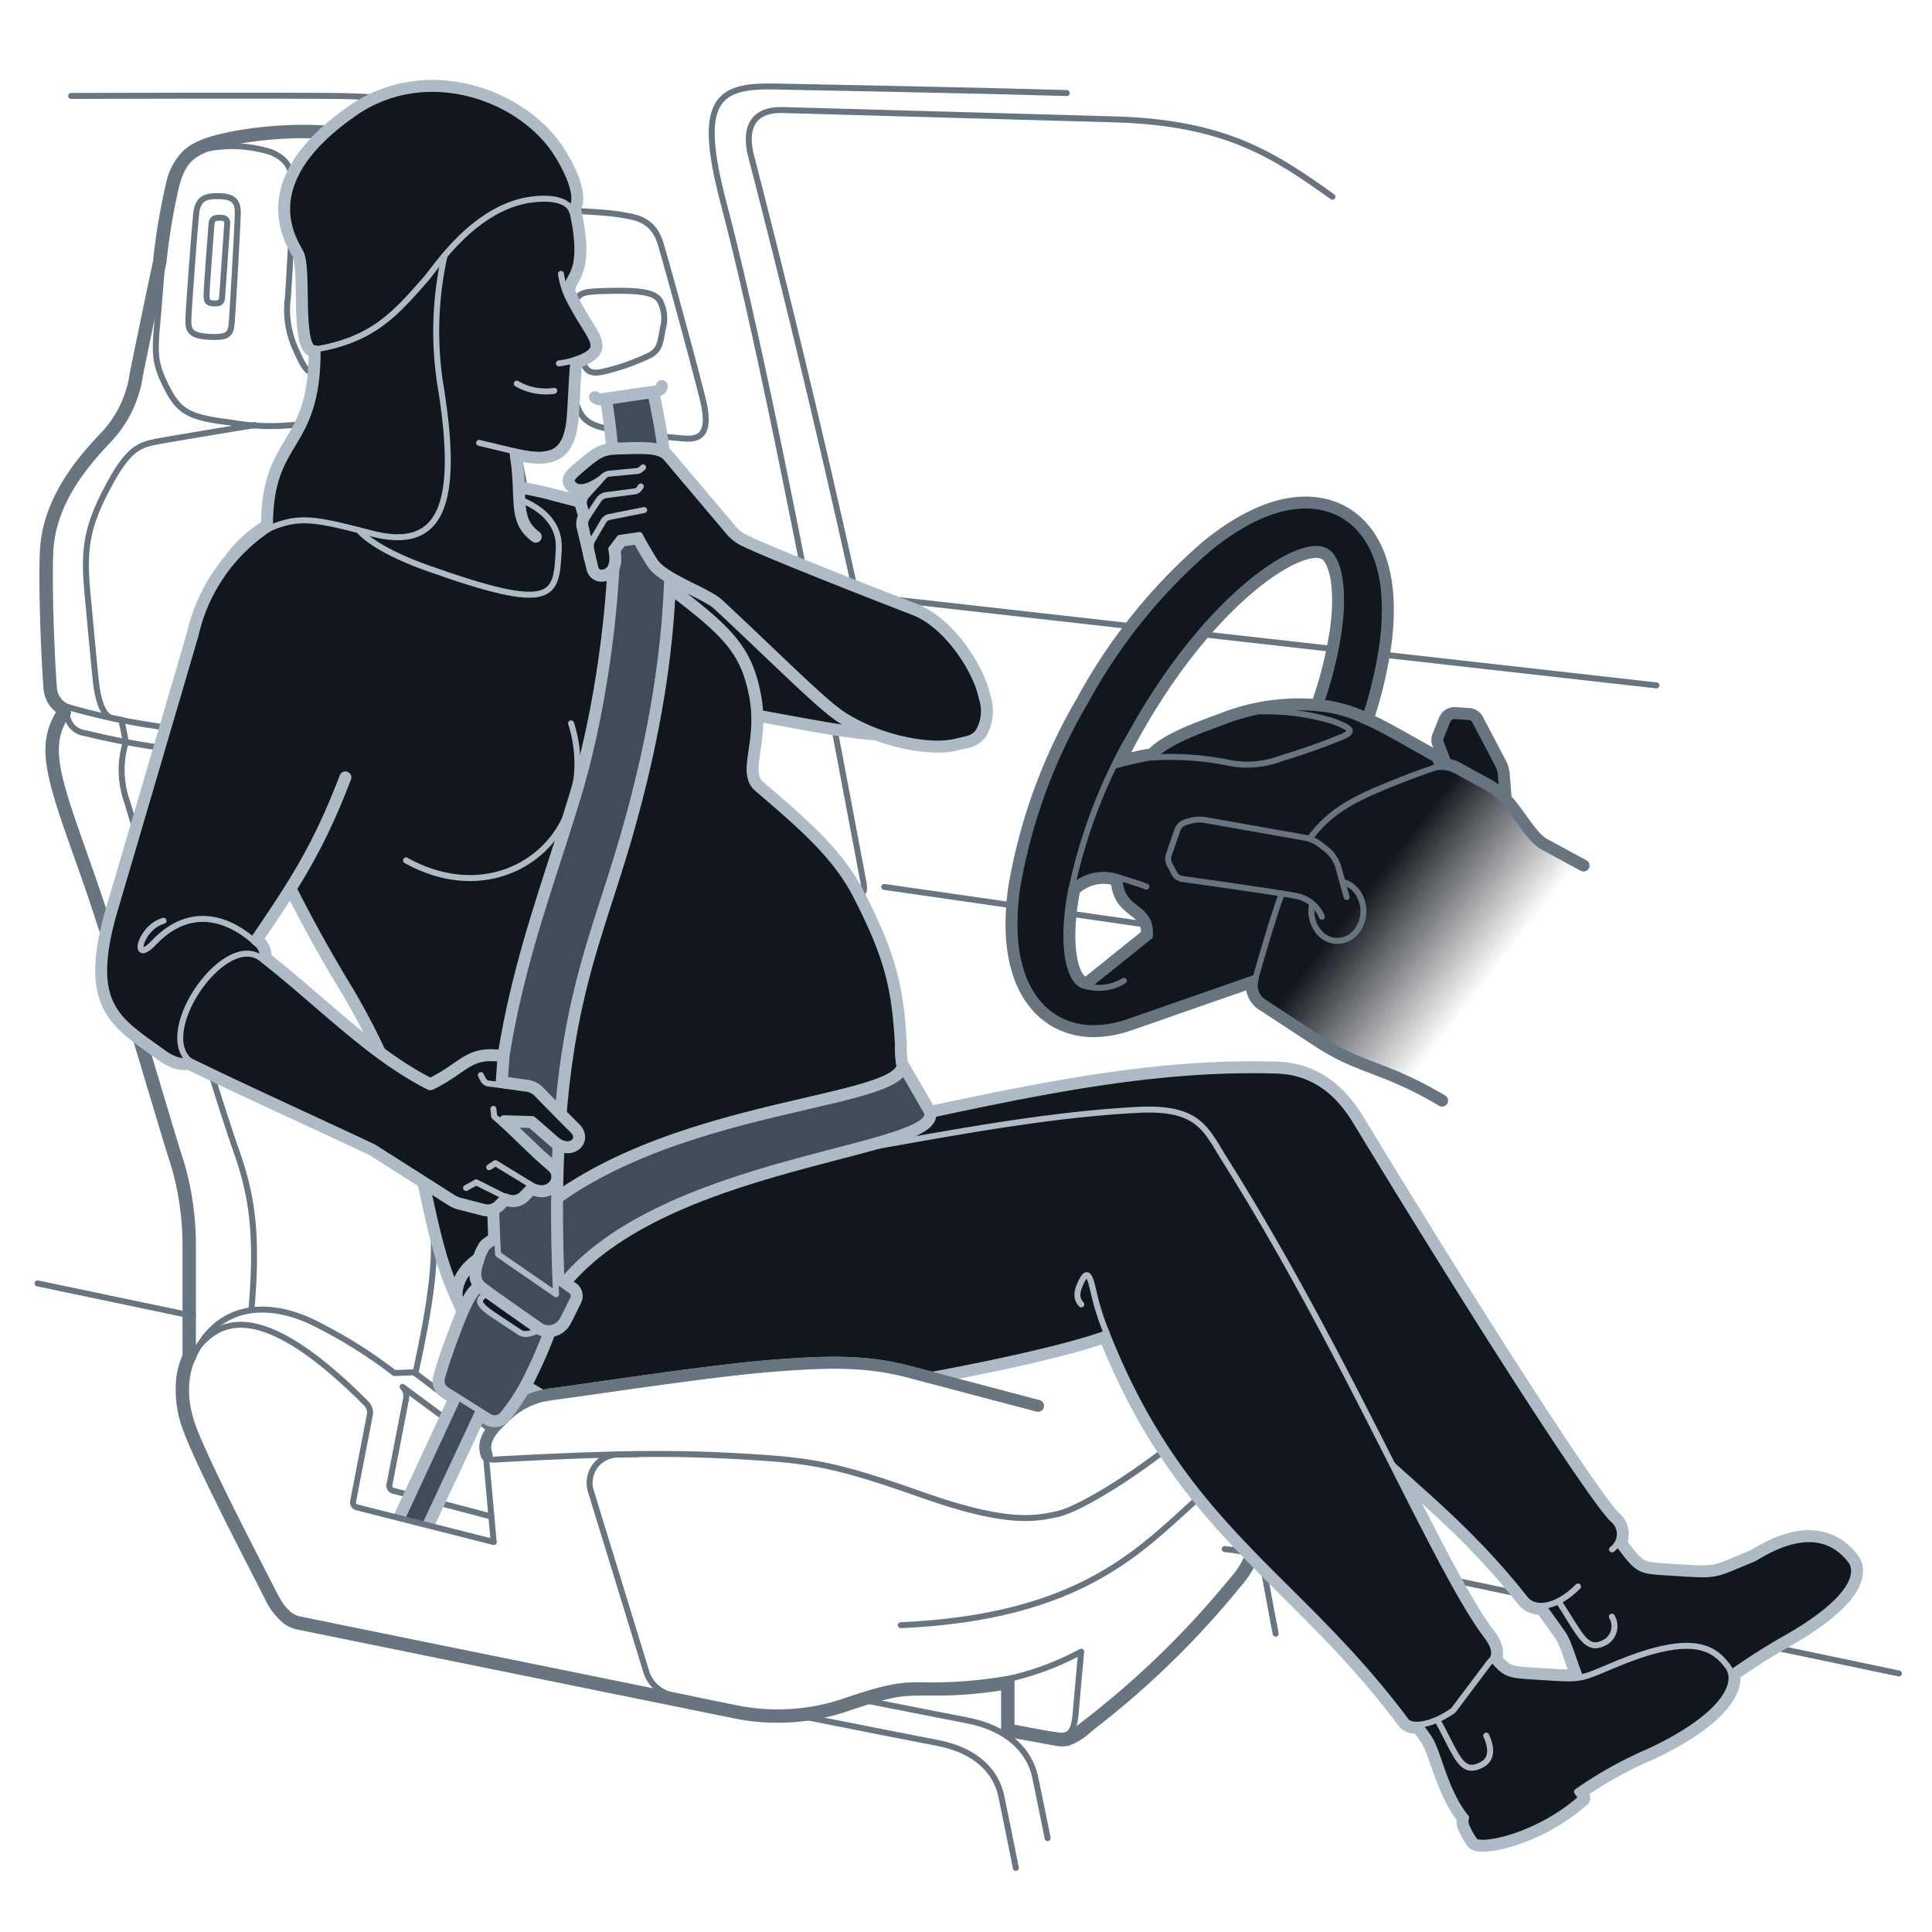 <svg xmlns="http://www.w3.org/2000/svg" xmlns:xlink="http://www.w3.org/1999/xlink" width="161.749" height="161.749" viewBox="0 0 161.749 161.749"><defs><linearGradient id="linear-gradient" x1="124.2" y1="82.504" x2="114.221" y2="74.817" gradientUnits="userSpaceOnUse"><stop offset="0" stop-color="#12171D" stop-opacity="0"/><stop offset="1" stop-color="#12171D"/></linearGradient></defs><g id="below"><path d="M138.68,57.383l-67-7.547s-3.558-16.55-8.8-36.789c-.509-1.965-.147-3.914,2.664-3.834l27.749.781c9.291.262,13.344,2.966,18.26,6.477" style="fill:none;stroke:#687581;stroke-linecap:round;stroke-linejoin:round;stroke-width:0.5px"/><path d="M5.954,8.033c6.063-.018,18.98-.049,22.642.01,4.838.078,5.853.625,7.257,2.42a15.234,15.234,0,0,1,3.122,6.867c.858,3.589,4.263,19.048,6.423,31.413" style="fill:none;stroke:#687581;stroke-linecap:round;stroke-linejoin:round;stroke-width:0.5px"/><path d="M47.831,17.636c-2.142-.141-2.617.023-2.066,3.167s1.832,9.9,2.229,11.909.877,2.765,2.7,3.142a65.317,65.317,0,0,0,6.645.863c1.363.088,2.2-.468,1.486-3.344S55.934,22.494,55.306,20.4,53.121,18.177,52,17.98,48.955,17.71,47.831,17.636Z" style="fill:none;stroke:#687581;stroke-linecap:round;stroke-linejoin:round;stroke-width:0.5px"/><path d="M89.309,7.791c-9.953-.287-20.667-.463-24.4-.549-4.861-.111-6.606,1.1-4.348,9.687,2.574,9.8,5.8,25.323,11.689,56.73.158.847.243.975-.776,1.995s-1.249,1.831-.787,4.908c2.107,14.028,5.425,28.286,5.425,28.286" style="fill:none;stroke:#687581;stroke-linecap:round;stroke-linejoin:round;stroke-width:0.5px"/><path d="M51.324,24.349c-2.576.045-2.689.119-3.19.84s-.286,1.241-.054,2.228.592,2.3.772,2.939.546,1.034,1.745.736a18.759,18.759,0,0,0,3.854-1.373c.764-.457.827-.967,1.03-2.166a3.112,3.112,0,0,0-.113-2.1C55.109,24.658,54.309,24.3,51.324,24.349Z" style="fill:none;stroke:#687581;stroke-linecap:round;stroke-linejoin:round;stroke-width:0.5px"/><path d="M71.493,142.171c4.665.924,8.164,1.612,9.39,1.843,3.5.66,5.314,2.579,5.783,4.767.244,1.14.68,3.3,1.041,5.106" style="fill:none;stroke:#687581;stroke-linecap:round;stroke-linejoin:round;stroke-width:0.5px"/><path d="M85.046,156.384c-.352-1.775-.937-4.7-1.228-6.058-.434-2.025-2.115-3.8-5.351-4.411-1.486-.28-6.581-1.286-12.983-2.556" style="fill:none;stroke:#687581;stroke-linecap:round;stroke-linejoin:round;stroke-width:0.5px"/><path d="M110.449,133.282s-1.042-4.22-1.3-5.158-1.406-1.459-5.418-2.032" style="fill:none;stroke:#687581;stroke-linecap:round;stroke-linejoin:round;stroke-width:0.5px"/><path d="M106.8,136.772s-.729-3.8-.938-5.053-.417-1.719-3.334-2.032" style="fill:none;stroke:#687581;stroke-linecap:round;stroke-linejoin:round;stroke-width:0.5px"/><line x1="109.568" y1="129.751" x2="158.98" y2="140.106" style="fill:none;stroke:#687581;stroke-linecap:round;stroke-linejoin:round;stroke-width:0.5px"/><line x1="3.144" y1="107.446" x2="16.153" y2="110.173" style="fill:none;stroke:#687581;stroke-linecap:round;stroke-linejoin:round;stroke-width:0.5px"/><line x1="74.032" y1="74.255" x2="100.133" y2="78.006" style="fill:none;stroke:#687581;stroke-linecap:round;stroke-linejoin:round;stroke-width:0.5px"/><g id="Offset_Group" data-name="Offset Group"><path d="M39.057,36.421a10.456,10.456,0,0,1,4.778,5.654c1.02,2.708,1.961,5.568,2.547,7.4a4.8,4.8,0,0,1,.157,3.087,2.3,2.3,0,0,1-.883,1.091,3.488,3.488,0,0,1-1.626.516l.15.847a12.91,12.91,0,0,1,5.045,1.619,8.36,8.36,0,0,1,2.4,2.729A123.222,123.222,0,0,1,62.679,81.91l.119.314a14.811,14.811,0,0,1,1.288,6.61c-.178,2.451-1.169,5.275-3.391,9.274-1.426,2.567-3.274,5.348-4.435,7.038,14.6-4.967,25.535-6.828,31.368-7.424,3.668-.375,6.146-.386,8.376.315,2.12.667,3.951,1.957,6.345,4.021,2.829,2.437,4.235,4.348,4.68,6.1a5.355,5.355,0,0,1-.185,3.173,4.287,4.287,0,0,1,.15.646c.24,1.5.073,4.221-.342,8.3-.427,4.206-.91,6.983-1.147,8.348-.046.265-.081.47-.106.623a6.959,6.959,0,0,1-1.687,3.371,73.343,73.343,0,0,1-12,11.757c-.222.177-.4.321-.543.435a5.18,5.18,0,0,1-1.741,1.094,2.267,2.267,0,0,1-1.016,0l-.184-.028-4.165-.761v-3.886a33.343,33.343,0,0,1-6.036.472c-.32,0-.655,0-1.019.007-1.407.015-2.278.023-5.816,1.215a18.07,18.07,0,0,1-9.908.649s-35.129-7.136-36.376-7.4a2.609,2.609,0,0,1-1.056-.5,5.556,5.556,0,0,1-1.46-1.943c-.277-.548-.63-1.238-1.033-2.023-1.812-3.539-4.628-9.035-5.705-11.816a9.412,9.412,0,0,1-.675-4.167,6.18,6.18,0,0,1,.634-2.376.63.63,0,0,0-.085.315V104.2a23.839,23.839,0,0,0-.986-6.749c-.275-.808-.895-2.883-1.7-5.557C11.174,86.3,8.7,78.01,6.84,72.791l-.074-.209v0c-1.9-5.35-2.981-8.322-2.658-10.642a5.648,5.648,0,0,1,.927-2.384,2.562,2.562,0,0,1-.737-.716,2.612,2.612,0,0,1-.41-1.278c-.209-2.636-.442-8.915-.29-11.548.258-4.47,3.426-7.867,4.908-9.469a9.282,9.282,0,0,0,2.6-5.253c.806-3.993,1.955-9.413,1.958-9.413a52.185,52.185,0,0,1,1.092-6.521A5.1,5.1,0,0,1,15.519,12.8c.9-.823,2.244-1.232,4.316-1.619a32.847,32.847,0,0,1,11.207,0A6,6,0,0,1,34.477,12.7,5.985,5.985,0,0,1,35.851,16.2c.366,2.557.692,5.044.9,7.454a16.182,16.182,0,0,1-.893,6.985c-.039.117-.076.231-.113.342-.47,1.434-.824,2.581-1.72,3.314-.035.029-.07.056-.106.083A11.435,11.435,0,0,1,39.057,36.421Z" style="fill:none;stroke:#687581;stroke-linecap:round;stroke-linejoin:round;stroke-width:0.5px"/><path d="M38.858,36.739a10.082,10.082,0,0,1,4.626,5.469c1.017,2.7,1.955,5.551,2.541,7.386a4.448,4.448,0,0,1,.165,2.836,1.924,1.924,0,0,1-.741.916,3.45,3.45,0,0,1-1.861.477l.268,1.522c2.5.43,4.015.835,5.159,1.606a7.987,7.987,0,0,1,2.291,2.615A122.8,122.8,0,0,1,62.328,82.043l.119.314a14.448,14.448,0,0,1,1.265,6.449c-.172,2.372-1.133,5.139-3.344,9.12-1.731,3.115-4.091,6.552-5.069,7.946,15.113-5.237,26.42-7.169,32.368-7.777,3.661-.374,6.073-.377,8.224.3,2.044.643,3.827,1.89,6.214,3.947,2.813,2.424,4.145,4.272,4.561,5.909a5.037,5.037,0,0,1-.22,3.08,3.666,3.666,0,0,1,.178.706c.23,1.442.071,4.108-.345,8.2-.426,4.194-.907,6.961-1.143,8.322q-.069.394-.107.628a6.59,6.59,0,0,1-1.612,3.2,72.983,72.983,0,0,1-11.939,11.7c-.221.176-.4.322-.546.438a4.891,4.891,0,0,1-1.6,1.022,1.918,1.918,0,0,1-.86,0c-.061-.01-.123-.02-.189-.029l-3.843-.7V140.8a33.949,33.949,0,0,1-6.412.535c-.321,0-.656,0-1.022.007-1.452.015-2.363.032-5.932,1.235a17.689,17.689,0,0,1-9.714.636s-35.127-7.135-36.371-7.4a2.236,2.236,0,0,1-.906-.431,5.184,5.184,0,0,1-1.354-1.815c-.278-.549-.632-1.24-1.034-2.025-1.817-3.549-4.621-9.023-5.689-11.78a9.052,9.052,0,0,1-.652-4,5.681,5.681,0,0,1,.585-2.217.25.25,0,0,0-.034.126V104.2a24.229,24.229,0,0,0-1.006-6.87c-.272-.8-.889-2.864-1.69-5.543C11.535,86.192,9.054,77.9,7.193,72.666l-.074-.21h0c-1.922-5.4-2.947-8.261-2.64-10.465a5.344,5.344,0,0,1,.965-2.373l-.026-.267a2.3,2.3,0,0,1-.809-.72,2.237,2.237,0,0,1-.348-1.1c-.209-2.631-.44-8.89-.29-11.5C4.22,41.716,7.287,38.411,8.78,36.8a9.638,9.638,0,0,0,2.7-5.433c.81-4.007,1.964-9.453,1.964-9.448a51.947,51.947,0,0,1,1.081-6.46,4.732,4.732,0,0,1,1.253-2.382c.807-.741,2.053-1.139,4.131-1.527a32.476,32.476,0,0,1,11.074,0,5.649,5.649,0,0,1,3.23,1.41,5.631,5.631,0,0,1,1.272,3.3c.365,2.555.69,5.034.893,7.433a15.811,15.811,0,0,1-.875,6.835c-.039.118-.077.232-.113.343-.483,1.473-.809,2.492-1.6,3.141a3.362,3.362,0,0,1-1.112.582A11.734,11.734,0,0,1,38.858,36.739Z" style="fill:none;stroke:#687581;stroke-linecap:round;stroke-linejoin:round;stroke-width:0.5px"/></g><path d="M30.96,34.679c4.682.372,5.657.945,7.764,2.271A9.84,9.84,0,0,1,43.25,42.3c1.015,2.692,1.951,5.54,2.537,7.374s.7,3.98-2.5,3.9l.352,1.99c4.6.78,5.779,1.43,7.452,4.136a122.9,122.9,0,0,1,11.12,22.747C63.93,86.972,64.5,89.982,60.149,97.8c-2.228,4.01-5.506,8.561-5.506,8.561,15.465-5.425,27.025-7.406,33.049-8.021,7.127-.728,9.359-.027,14.249,4.187,4.756,4.1,5.133,6.438,4.236,8.8.478,1.075.361,3.885-.147,8.879s-1.092,7.96-1.248,8.935a6.338,6.338,0,0,1-1.561,3.082,74.774,74.774,0,0,1-12.447,12.1c-1.482,1.21-1.638,1.054-2.458.936s-3.628-.663-3.628-.663v-4.1A37.439,37.439,0,0,1,77,141.09c-1.483.016-2.419.039-6.009,1.248a17.437,17.437,0,0,1-9.584.628s-35.127-7.135-36.369-7.4c-.646-.138-1.347-.645-2.089-2.114-1.537-3.039-5.417-10.435-6.713-13.782-1.431-3.694-.084-6-.084-6V104.2a24.473,24.473,0,0,0-1.019-6.951c-.833-2.445-4.948-16.913-7.7-24.664S3.777,62.39,5.7,59.685l-.048-.492A1.883,1.883,0,0,1,4.51,57.511c-.208-2.626-.439-8.872-.289-11.463.243-4.216,3.243-7.459,4.743-9.081a9.889,9.889,0,0,0,2.756-5.554c.811-4.013,1.968-9.471,1.968-9.471a51.633,51.633,0,0,1,1.073-6.42c.648-2.351,1.5-3.04,5.189-3.729a32.211,32.211,0,0,1,10.985,0c3.284.567,3.933,1.946,4.3,4.5s.689,5.026.891,7.418a15.543,15.543,0,0,1-.864,6.736C34.3,33.36,34.117,34.3,30.96,34.679Z" style="fill:none;stroke:#687581;stroke-linecap:round;stroke-linejoin:round;stroke-width:0.5px"/><path d="M30.859,34.646s-4.656.684-5.931.892a19.328,19.328,0,0,1-5.748-.182c-3.226-.39-4.162-.858-5.151-2.783s-1.118-2.679-.884-5.281.442-5.383.442-5.383" style="fill:none;stroke:#687581;stroke-linecap:round;stroke-linejoin:round;stroke-width:0.5px"/><path d="M21.342,35.585s-6.207,1.02-7.924,1.332-2.614.507-4.409,3.9-2.025,5.237-1.678,8.935c.3,3.186.559,6.1.715,7.452s.565,2.758,1.344,2.913h0l.778.155.371,1.845a7.93,7.93,0,0,0,.109,5.024C11.272,69.276,18.4,92.478,19.7,96.12c1.278,3.579,1.941,6.741,1.352,13.506" style="fill:none;stroke:#687581;stroke-linecap:round;stroke-linejoin:round;stroke-width:0.5px"/><path d="M5.553,59.159a55.211,55.211,0,0,0,7.358,1.6,9.262,9.262,0,0,0,4.175-.117,5.1,5.1,0,0,0,3.355-2.5c1.132-1.639,1.405-2.615,1.8-5.7s.9-3.863,2.614-4.331,4.565-.979,5.93-1.252,2.45-.057,4.09,2.454c1.912,2.926,2,3.948,8.319,4.221" style="fill:none;stroke:#687581;stroke-linecap:round;stroke-linejoin:round;stroke-width:0.5px"/><path d="M43.54,55.528s-3.239-.546-4.448-.819-1.756-.078-3-1.912a5.453,5.453,0,0,0-2.848-2.5c-1.053-.507-2.029-.312-5.97.546-2.126.463-3.855.961-5,1.32" style="fill:none;stroke:#687581;stroke-linecap:round;stroke-linejoin:round;stroke-width:0.5px"/><path d="M20.772,57.642a40.077,40.077,0,0,1-2.555,3.778c-.936,1.093-1.873,1.522-4.019,1.288a66.392,66.392,0,0,1-7.062-1.327A1.732,1.732,0,0,1,5.6,59.651" style="fill:none;stroke:#687581;stroke-linecap:round;stroke-linejoin:round;stroke-width:0.5px"/><path d="M21.937,63.241c-.312,1.092.463,2.69,3.324,9.089s6.1,13.9,8.7,21.5,3.321,9.731.824,21.124" style="fill:none;stroke:#687581;stroke-linecap:round;stroke-linejoin:round;stroke-width:0.5px"/><path d="M36.443,116.231,50.8,107.885c1.513-.878,2.49-3.74,2.49-7.369,0-2.38-.624-5.267-2.3-10.223s-5.5-15.685-6.906-19.274S41.55,65.907,38.9,64.073s-3.824-1.521-5.112-1.248-4.247,1.246-5.495,1.6c-2.626.739-3.19,3.959-3.513,6.826" style="fill:none;stroke:#687581;stroke-linecap:round;stroke-linejoin:round;stroke-width:0.5px"/><path d="M54.542,106.332a12.231,12.231,0,0,1-3.738,1.553" style="fill:none;stroke:#687581;stroke-linecap:round;stroke-linejoin:round;stroke-width:0.5px"/><path d="M41.163,119.775l-6.506-4.885-1.639.063a40.01,40.01,0,0,0-6.971-4.318c-3.694-1.717-7.918-1.538-9.958,3.156" style="fill:none;stroke:#687581;stroke-linecap:round;stroke-linejoin:round;stroke-width:0.5px"/><path d="M86.906,117.7s-6.92-1.821-10.613-2.809-6.815-.937-11.914-.521-15.3,1.977-18.1,2.341a6.653,6.653,0,0,0-4.172,2.06c-1.509,1.357-1.647,2.239-1.36,3.054a.569.569,0,0,0,.569.379c11.72-.654,16.319-.539,21.464-.23,5.2.312,7.335.676,14.41,3.174s9.417,2.029,11.342,1.612,7.146-3.661,10.977-6.971a30.036,30.036,0,0,0,6.571-8.489" style="fill:none;stroke:#687581;stroke-linecap:round;stroke-linejoin:round;stroke-width:0.5px"/><path d="M84.688,140.5a23.837,23.837,0,0,0,5.83-2.218s-.284,3.028-.43,4.8-.356,2.48-1.873,2.161" style="fill:none;stroke:#687581;stroke-linecap:round;stroke-linejoin:round;stroke-width:0.5px"/><path d="M106.226,116.942c-.133,1.559-1,4.137-5.8,8.39s-9.724,10.062-25.01,10.73" style="fill:none;stroke:#687581;stroke-linecap:round;stroke-linejoin:round;stroke-width:0.5px"/><path d="M48.712,116.185s-.139-.452,4.543-3.417,5.931-3.8,11.706-5.411,19.353-2.965,36.1-2.757" style="fill:none;stroke:#687581;stroke-linecap:round;stroke-linejoin:round;stroke-width:0.5px"/><path d="M41.14,126.968l-8.222-2.16a.433.433,0,0,1-.316-.5l1.4-7.23a1.08,1.08,0,0,0-.3-.966L38.959,120" style="fill:none;stroke:#687581;stroke-linecap:round;stroke-linejoin:round;stroke-width:0.5px"/><line x1="40.649" y1="121.467" x2="41.33" y2="129.099" style="fill:none;stroke:#687581;stroke-linecap:round;stroke-linejoin:round;stroke-width:0.5px"/><path d="M18.165,16.419c1.2,0,1.769.26,1.743,1.457s-.416,7.96-.494,9-.184,1.409-1.873,1.327-1.795-.6-1.769-1.509.52-7.543.65-8.818S17.255,16.419,18.165,16.419Z" style="fill:none;stroke:#687581;stroke-linecap:round;stroke-linejoin:round;stroke-width:0.5px"/><path d="M19.023,18.721c-.052.781-.39,5.684-.416,6.035s-.026.666-.624.65-.689-.143-.689-.715.377-5.514.416-5.957.26-.507.767-.507C18.854,18.227,19.045,18.4,19.023,18.721Z" style="fill:none;stroke:#687581;stroke-linecap:round;stroke-linejoin:round;stroke-width:0.5px"/><path d="M17.043,12.5a10.872,10.872,0,0,1,5.654.242c1.577.682,1.961,1.619,1.833,4.3s-.3,6.093-.426,7.84a8,8,0,0,0,.724,4.517c.767,1.705,1.023,2.173,3.068,2.088s4.389-.511,5.625-.682a2.152,2.152,0,0,0,2.092-1.938" style="fill:none;stroke:#687581;stroke-linecap:round;stroke-linejoin:round;stroke-width:0.5px"/></g><g id="illustration"><path d="M154.94,130.649c.754.981.326,3.208-5.26,6.41a56.16,56.16,0,0,0-6.424,4.236l.363.521c-3.726,3.3-8.488,4.169-8.937,3.578a7.431,7.431,0,0,1-.642-1.132,1.065,1.065,0,0,1-.066-.8c-1.843-2.261-2.3-5.526-3.155-6.731-.888-1.266-2.828-3.925-2.828-3.925-.662-1.012,1.362-.958,1.362-.958l2.182-1.53c-.848-1.314,1.919-3.712,3.114-2.147,2.616,3.426,2.195,3.305,5.189,3.494,4.139.262,3.419.286,6.942-1.155C147.335,130.286,152,126.822,154.94,130.649Z" style="fill:none;stroke:#aebbc7;stroke-linecap:round;stroke-linejoin:round;stroke-width:1.5px"/><path d="M128.464,131.317c3.768,4.6,3.865,7.366,6,6.133a1.563,1.563,0,0,0,.486-2.1" style="fill:none;stroke:#aebbc7;stroke-linecap:round;stroke-linejoin:round;stroke-width:1.5px"/><path d="M144.655,139.52c1.016,1.368-.274,4.142-6.486,7.073a33.832,33.832,0,0,0-6.141,3.412l.364.522c-3.727,3.3-8.488,4.168-8.938,3.578a7.379,7.379,0,0,1-.641-1.133,1.068,1.068,0,0,1-.067-.8c-1.842-2.26-2.3-5.525-3.154-6.731-.888-1.265-2.828-3.925-2.828-3.925-.663-1.011,1.362-.958,1.362-.958l2.182-1.53c-.849-1.314,1.919-3.712,3.114-2.147,2.616,3.427,2.2,3.3,5.189,3.495,4.138.261,3.419.285,6.942-1.155C141.861,136.644,143.572,138.063,144.655,139.52Z" style="fill:none;stroke:#aebbc7;stroke-linecap:round;stroke-linejoin:round;stroke-width:1.5px"/><path d="M118.126,140.56c3.843,5.121,3.619,8.414,5.94,7.183.983-.521.736-1.645.363-2.432" style="fill:none;stroke:#aebbc7;stroke-linecap:round;stroke-linejoin:round;stroke-width:1.5px"/><path d="M132.114,132.822c-1.971,1.972-3.733,1.905-4.4,1.059-8.57-10.836-15.336-12.139-23.426-26.53,0,0-16.2,3.674-33.31,5.77s-20.038-11.189-20.038-11.189l22.443-7.62c12.121-2.6,22.6-5.014,33.508-4.68,3.765.118,5.661,2.686,6.687,4.378,9.95,16.4,19.4,31.066,21.4,33.154a1.588,1.588,0,0,1-.019,2.554" style="fill:none;stroke:#aebbc7;stroke-linecap:round;stroke-linejoin:round;stroke-width:1.5px"/><path d="M124.769,139.078l-3.1,4.12c-1.82,1.29-3.51,1.46-3.95.88-9.3-12.43-18.55-16.01-25.07-32.47,0,0-3.03,1.32-14.61,3.49-.63-.16-1.22-.32-1.75-.46-3.69-.98-6.81-.93-11.91-.52s-15.29,1.98-18.1,2.35c-.28.04-.55.09-.8.15a15.25,15.25,0,0,1-7.64-10.26l25.77-8.71c11.47-1.84,21.94-4.23,31.67-4.73,5.13-.26,5.67,1.64,7.28,4.2,10.29,16.34,17.66,34.24,21.93,39.87C125.289,138.038,125.189,138.768,124.769,139.078Z" style="fill:none;stroke:#aebbc7;stroke-linecap:round;stroke-linejoin:round;stroke-width:1.5px"/><path d="M92.652,111.613a21.268,21.268,0,0,1-1.085-3.4c-.325-1.474-.541-1.924-1.041-.9-.481.982-.385,1.451,0,1.889" style="fill:none;stroke:#aebbc7;stroke-linecap:round;stroke-linejoin:round;stroke-width:1.5px"/><path d="M154.94,130.649c.754.981.326,3.208-5.26,6.41a56.16,56.16,0,0,0-6.424,4.236l.363.521c-3.726,3.3-8.488,4.169-8.937,3.578a7.431,7.431,0,0,1-.642-1.132,1.065,1.065,0,0,1-.066-.8c-1.843-2.261-2.3-5.526-3.155-6.731-.888-1.266-2.828-3.925-2.828-3.925-.662-1.012,1.362-.958,1.362-.958l2.182-1.53c-.848-1.314,1.919-3.712,3.114-2.147,2.616,3.426,2.195,3.305,5.189,3.494,4.139.262,3.419.286,6.942-1.155C147.335,130.286,152,126.822,154.94,130.649Z" style="fill:#12171D;stroke:#aebbc7;stroke-linecap:round;stroke-linejoin:round;stroke-width:0.5px"/><path d="M128.464,131.317c3.768,4.6,3.865,7.366,6,6.133a1.563,1.563,0,0,0,.486-2.1" style="fill:none;stroke:#aebbc7;stroke-linecap:round;stroke-linejoin:round;stroke-width:0.5px"/><path d="M144.655,139.52c1.016,1.368-.274,4.142-6.486,7.073a33.832,33.832,0,0,0-6.141,3.412l.364.522c-3.727,3.3-8.488,4.168-8.938,3.578a7.379,7.379,0,0,1-.641-1.133,1.068,1.068,0,0,1-.067-.8c-1.842-2.26-2.3-5.525-3.154-6.731-.888-1.265-2.828-3.925-2.828-3.925-.663-1.011,1.362-.958,1.362-.958l2.182-1.53c-.849-1.314,1.919-3.712,3.114-2.147,2.616,3.427,2.2,3.3,5.189,3.495,4.138.261,3.419.285,6.942-1.155C141.861,136.644,143.572,138.063,144.655,139.52Z" style="fill:#12171D;stroke:#aebbc7;stroke-linecap:round;stroke-linejoin:round;stroke-width:0.5px"/><path d="M118.126,140.56c3.843,5.121,3.619,8.414,5.94,7.183.983-.521.736-1.645.363-2.432" style="fill:none;stroke:#aebbc7;stroke-linecap:round;stroke-linejoin:round;stroke-width:0.5px"/><path d="M132.114,132.822c-1.971,1.972-3.733,1.905-4.4,1.059-8.57-10.836-15.336-12.139-23.426-26.53,0,0-16.2,3.674-33.31,5.77s-20.038-11.189-20.038-11.189l22.443-7.62c12.121-2.6,22.6-5.014,33.508-4.68,3.765.118,5.661,2.686,6.687,4.378,9.95,16.4,19.4,31.066,21.4,33.154a1.588,1.588,0,0,1-.019,2.554" style="fill:#12171D;stroke:#aebbc7;stroke-linecap:round;stroke-linejoin:round;stroke-width:0.5px"/><path d="M124.769,139.078l-3.1,4.12c-1.82,1.29-3.51,1.46-3.95.88-9.3-12.43-18.55-16.01-25.07-32.47,0,0-3.03,1.32-14.61,3.49-.63-.16-1.22-.32-1.75-.46-3.69-.98-6.81-.93-11.91-.52s-15.29,1.98-18.1,2.35c-.28.04-.55.09-.8.15a15.25,15.25,0,0,1-7.64-10.26l25.77-8.71c11.47-1.84,21.94-4.23,31.67-4.73,5.13-.26,5.67,1.64,7.28,4.2,10.29,16.34,17.66,34.24,21.93,39.87C125.289,138.038,125.189,138.768,124.769,139.078Z" style="fill:#12171D;stroke:#aebbc7;stroke-linecap:round;stroke-linejoin:round;stroke-width:0.5px"/><path d="M92.652,111.613a21.268,21.268,0,0,1-1.085-3.4c-.325-1.474-.541-1.924-1.041-.9-.481.982-.385,1.451,0,1.889" style="fill:none;stroke:#aebbc7;stroke-linecap:round;stroke-linejoin:round;stroke-width:0.5px"/><path d="M74.82,50.486c2.982,1.1,7.1,5.413,5.641,8.405-1.241,2.538-3.61,3.441-12.128,1.918-8.7-1.557-26.48-4.885-30.75-7.326-3.219-1.84-4.114-3.777-3.648-6.954a7.074,7.074,0,0,1,7.989-5.944C49.017,41.534,64.1,46.539,74.82,50.486Z" style="fill:#12171D;stroke:#aebbc7;stroke-linecap:round;stroke-linejoin:round"/><path d="M52.956,46.833c7.257,5.516,9.387,6.775,10.264,11.425.737,3.906-1.074,6.378.362,7.6,3.992,3.4,6.642,5.759,8.345,9.093,2.511,4.915,3.254,7.575,3.5,12.584a7.171,7.171,0,0,0,1.71,4.968s-6.376,2.218-10.893,4.129c-11.161,4.724-19.473,5.609-25.091,8.141-3.408,1.536-2.9,3.965-2.9,3.965-3.327-7.218-1.863-13.288-9.108-25.673a121.033,121.033,0,0,1-7.573-14.5c-8.181-18.709-3.512-24.737,8.011-27.224a43.988,43.988,0,0,1,9.648-.879,27.417,27.417,0,0,1,7.416,1.047c2.234.557,8.238,2.254,8.238,2.254" style="fill:#12171D;stroke:#aebbc7;stroke-linecap:round;stroke-linejoin:round"/><path d="M47.809,60.561a10.853,10.853,0,0,1-.465,7.9c-2.018,4.372-7.552,6.789-13.35,3.574" style="fill:none;stroke:#aebbc7;stroke-linecap:round;stroke-linejoin:round;stroke-width:0.5px"/><path d="M32.793,41.336c-6.309,1.11-2.642,4.21,2.86,6.176C46.6,51.424,46.569,49.9,46.779,45.976,47.013,41.579,40.245,40.025,32.793,41.336Z" style="fill:#12171D;stroke:#aebbc7;stroke-linecap:round;stroke-linejoin:round;stroke-width:0.5px"/><path d="M46.552,108.369c8.042-11.5,33.342-11.8,31.213-15.468-.889-1.529-2.188-3.78-2.188-3.78,0,3.743-24.131,3.052-33.88,15.89" style="fill:#404d59;stroke:#aebbc7;stroke-linecap:round;stroke-linejoin:round"/><path d="M55.406,32.324c0,.258-.3.415-.559.452l-4.487.65a.663.663,0,0,1-.552-.175" style="fill:#404d59;stroke:#aebbc7;stroke-linecap:round;stroke-linejoin:round"/><path d="M86.906,117.7s-6.92-1.821-10.613-2.809-6.815-.937-11.914-.521-15.3,1.977-18.1,2.341a6.653,6.653,0,0,0-4.172,2.06c-1.509,1.357-1.647,2.239-1.36,3.054" style="fill:none;stroke:#687581;stroke-linecap:round;stroke-linejoin:round"/><polyline points="33.651 127.155 38.518 116.666 40.241 117.724 35.714 127.401" style="fill:none;stroke:#aebbc7;stroke-linejoin:round;stroke-width:1.5px"/><path d="M41.423,107.548a.879.879,0,0,1,.642.144l3.5,2.416a.881.881,0,0,1,.33,1.017,38.979,38.979,0,0,1-1.615,3.782,16.252,16.252,0,0,1-2.2,3.52.877.877,0,0,1-1.136.172l-3.566-2.242a.879.879,0,0,1-.38-.976c.173-.634.533-1.8,1.267-3.751,1.266-3.366,1.655-3.579,2.313-3.847A3.953,3.953,0,0,1,41.423,107.548Z" style="fill:none;stroke:#aebbc7;stroke-linejoin:round;stroke-width:1.5px"/><path d="M40.825,109.74c.448.352,2.178,1.46,2.7,1.812s1.323-.083,1.735-.273l-4.447-3.1C40.185,108.753,39.794,108.93,40.825,109.74Z" style="fill:none;stroke:#aebbc7;stroke-linejoin:round;stroke-width:1.5px"/><polyline points="33.651 127.155 38.518 116.666 40.241 117.724 35.714 127.401" style="fill:#404d59;stroke:#aebbc7;stroke-linecap:round;stroke-linejoin:round;stroke-width:0.5px"/><path d="M41.423,107.548a.879.879,0,0,1,.642.144l3.5,2.416a.881.881,0,0,1,.33,1.017,38.979,38.979,0,0,1-1.615,3.782,16.252,16.252,0,0,1-2.2,3.52.877.877,0,0,1-1.136.172l-3.566-2.242a.879.879,0,0,1-.38-.976c.173-.634.533-1.8,1.267-3.751,1.266-3.366,1.655-3.579,2.313-3.847A3.953,3.953,0,0,1,41.423,107.548Z" style="fill:#404d59;stroke:#aebbc7;stroke-linecap:round;stroke-linejoin:round;stroke-width:0.5px"/><path d="M40.825,109.74c.448.352,2.178,1.46,2.7,1.812s1.323-.083,1.735-.273l-4.447-3.1C40.185,108.753,39.794,108.93,40.825,109.74Z" style="fill:#12171D;stroke:#aebbc7;stroke-linecap:round;stroke-linejoin:round;stroke-width:0.5px"/><path d="M41.913,103.932a.354.354,0,0,0-.344-.041,4.2,4.2,0,0,0-.793.543,4.111,4.111,0,0,0-.516,1.2c-.43,1.2-.14,1.661.182,1.945.1.088.549.417,1.143.841l2.736,1.929c.505.352.9.625,1.057.727a1.316,1.316,0,0,0,1.7-.551c.274-.49.454-.89.584-1.145.066-.13.2-.406.313-.645a.551.551,0,0,0-.153-.672Z" style="fill:none;stroke:#aebbc7;stroke-linecap:round;stroke-linejoin:round;stroke-width:1.5px"/><path d="M54.492,33.1c2.608,11.771,1.44,24.07-2.415,37.258-2.939,10.052-6.512,16.28-5.525,38L41.7,105.011C40.6,87.578,45.032,77.835,48.4,66.67c2.477-8.2,4.443-21.776,2.624-33.057Z" style="fill:none;stroke:#aebbc7;stroke-linecap:round;stroke-linejoin:round;stroke-width:1.5px"/><path d="M41.913,103.932a.354.354,0,0,0-.344-.041,4.2,4.2,0,0,0-.793.543,4.111,4.111,0,0,0-.516,1.2c-.43,1.2-.14,1.661.182,1.945.1.088.549.417,1.143.841l2.736,1.929c.505.352.9.625,1.057.727a1.316,1.316,0,0,0,1.7-.551c.274-.49.454-.89.584-1.145.066-.13.2-.406.313-.645a.551.551,0,0,0-.153-.672Z" style="fill:#404d59;stroke:#aebbc7;stroke-linecap:round;stroke-linejoin:round;stroke-width:0.5px"/><path d="M54.492,33.1c2.608,11.771,1.44,24.07-2.415,37.258-2.939,10.052-6.512,16.28-5.525,38L41.7,105.011C40.6,87.578,45.032,77.835,48.4,66.67c2.477-8.2,4.443-21.776,2.624-33.057Z" style="fill:#404d59;stroke:#aebbc7;stroke-linecap:round;stroke-linejoin:round;stroke-width:0.5px"/><path d="M28.916,65.083c-2.256,5.889-4.163,8.79-7.434,13.6a1.587,1.587,0,0,1,.743,1.521c4.892,3.848,8.909,8.1,13.8,10.568,2.918-1.4,3.16-2.817,6.133-2.333L42,90.6l1.969.282a1.75,1.75,0,0,1,1.179.545c.717.759,2.784,2.834,2.976,3.021,1,.978-.252,2.258-1.65,1.208l-1.964-1.717-2.291-.068,2.913,2.791L46.307,97.7a1.143,1.143,0,0,1,.044,1.6,1.354,1.354,0,0,1-1.308.395l-.57-.136-.564.584a1.355,1.355,0,0,1-1.523.3l-.07-.031-.534.529a1.355,1.355,0,0,1-1.293.351l-1.995-.514a2.46,2.46,0,0,1-.711-.309l-6.606-4.2c-3.8-1.808-11.132-5.127-15.421-7.242,0,0-.793.355-2.244-.7C9.769,85.6,6.925,84.353,9.4,76.006c1.7-5.734,6.725-22.875,6.725-22.875a14.774,14.774,0,0,1,8.728-10.392" style="fill:#12171D;stroke:#aebbc7;stroke-linecap:round;stroke-linejoin:round"/><path d="M21.89,80.246c-3.2-2.449-9.458,6.879-5.565,8.874" style="fill:none;stroke:#aebbc7;stroke-linecap:round;stroke-linejoin:round;stroke-width:0.5px"/><path d="M21.526,79.026c-1.9-1.8-5.316-3.582-8.625-.121-1.447,1.515-1.4.054-.464-1a2.685,2.685,0,0,1,1.253-.816" style="fill:none;stroke:#aebbc7;stroke-linecap:round;stroke-linejoin:round;stroke-width:0.5px"/><polyline points="42.256 94.244 41.375 93.473 41.307 92.834" style="fill:none;stroke:#aebbc7;stroke-linecap:round;stroke-linejoin:round;stroke-width:0.5px"/><polyline points="44.815 99.42 41.476 97.38 40.957 97.721" style="fill:none;stroke:#aebbc7;stroke-linecap:round;stroke-linejoin:round;stroke-width:0.5px"/><polyline points="42.567 100.341 39.87 98.986 39.015 99.459" style="fill:none;stroke:#aebbc7;stroke-linecap:round;stroke-linejoin:round;stroke-width:0.5px"/><path d="M43.666,91.04l-2.732-.317a.621.621,0,0,1-.482-.335l-.191-.376" style="fill:none;stroke:#aebbc7;stroke-linecap:round;stroke-linejoin:round;stroke-width:0.5px"/><path d="M57.9,142.254l-1.625-.33a2.864,2.864,0,0,1-2.168-1.967l-4.639-15.12a2.361,2.361,0,0,1,2.2-3.053l1.789-.045" style="fill:none;stroke:#687581;stroke-linecap:round;stroke-linejoin:round;stroke-width:0.5px"/><path d="M16.261,113.185c1.647-2.19,4.858-5.277,14.405,4.321a1.08,1.08,0,0,1,.295.966l-1.4,7.226a.435.435,0,0,0,.319.5l11.446,2.9" style="fill:none;stroke:#687581;stroke-linecap:round;stroke-linejoin:round;stroke-width:0.5px"/><path d="M76.492,51.259c-5.682-2.2-12.855-5.047-14.4-5.847a3.551,3.551,0,0,1-1.162-.965l-5.118-6.059c-.468-.6-1.455-.658-2.981-.617-2.1.057-2.27-.056-3.811,1.242-.9.758-1.3,1.072-1.119,1.375.543.915,1.989.05,2.687-.545l-1.479,1.651a.9.9,0,0,0-.194.847l.263.927-.079.146a.91.91,0,0,0-.084.639l.825,3.463a.527.527,0,0,0,.549.432c1.21-.109.833-1.74.783-1.983l.708-.934,1.672-.237s.442.86,1.268,2.181c.818,1.3,4.429,2.464,5.471,3.435,5.046,4.7,8.678,8.4,10.376,9.476,3.306,2.093,7.472,2.7,9.346,2.208.751-.2,1.418-.2,1.881-.808a3.439,3.439,0,0,0,.28-2.917C81.77,56.258,79.352,52.366,76.492,51.259Z" style="fill:none;stroke:#aebbc7;stroke-linecap:round;stroke-linejoin:round;stroke-width:1.5px"/><path d="M53.839,39.128l-.2.174a.557.557,0,0,1-.314.135l-2.29.214a.812.812,0,0,0-.532.269l-.619.7" style="fill:none;stroke:#aebbc7;stroke-linecap:round;stroke-linejoin:round;stroke-width:1.5px"/><path d="M53.929,42.7l-2.91.582a.751.751,0,0,0-.5.358l-.9,1.535a1.126,1.126,0,0,0-.133.781l.128.667" style="fill:none;stroke:#aebbc7;stroke-linecap:round;stroke-linejoin:round;stroke-width:1.5px"/><path d="M49.177,43.268l.943-1.415a.9.9,0,0,1,.635-.4l2.382-.312a.554.554,0,0,0,.383-.232l.127-.181" style="fill:none;stroke:#aebbc7;stroke-linecap:round;stroke-linejoin:round;stroke-width:1.5px"/><path d="M76.492,51.259c-5.682-2.2-12.855-5.047-14.4-5.847a3.551,3.551,0,0,1-1.162-.965l-5.118-6.059c-.468-.6-1.455-.658-2.981-.617-2.1.057-2.27-.056-3.811,1.242-.9.758-1.3,1.072-1.119,1.375.543.915,1.989.05,2.687-.545l-1.479,1.651a.9.9,0,0,0-.194.847l.263.927-.079.146a.91.91,0,0,0-.084.639l.825,3.463a.527.527,0,0,0,.549.432c1.21-.109.833-1.74.783-1.983l.708-.934,1.672-.237s.442.86,1.268,2.181c.818,1.3,4.429,2.464,5.471,3.435,5.046,4.7,8.678,8.4,10.376,9.476,3.306,2.093,7.472,2.7,9.346,2.208.751-.2,1.418-.2,1.881-.808a3.439,3.439,0,0,0,.28-2.917C81.77,56.258,79.352,52.366,76.492,51.259Z" style="fill:#12171D;stroke:#aebbc7;stroke-linecap:round;stroke-linejoin:round;stroke-width:0.5px"/><path d="M53.839,39.128l-.2.174a.557.557,0,0,1-.314.135l-2.29.214a.812.812,0,0,0-.532.269l-.619.7" style="fill:none;stroke:#aebbc7;stroke-linecap:round;stroke-linejoin:round;stroke-width:0.5px"/><path d="M53.929,42.7l-2.91.582a.751.751,0,0,0-.5.358l-.9,1.535a1.126,1.126,0,0,0-.133.781l.128.667" style="fill:none;stroke:#aebbc7;stroke-linecap:round;stroke-linejoin:round;stroke-width:0.5px"/><path d="M49.177,43.268l.943-1.415a.9.9,0,0,1,.635-.4l2.382-.312a.554.554,0,0,0,.383-.232l.127-.181" style="fill:none;stroke:#aebbc7;stroke-linecap:round;stroke-linejoin:round;stroke-width:0.5px"/><path d="M44.855,44.934c-1.955-1.438-1.072-3.21-1.678-6.876,3.278.753,4.6-.035,4.8-3.468.121-2.115.2-3.786.262-4.228,3.377-1.183.92-2.366-.479-5.728-.578-1.387,1.8-.989.356-7.209-.005-.014-.009-.033-.014-.047l.023.056s.95-1-1.189-4.526c-3.008-4.959-11.19-7.952-17.4-3.652C21.228,15,24.142,19.845,24.918,21.2c.761,1.345-.25,8.3,1.424,8.207v0c0,8.32-3.99,7.017-3.99,14.626" style="fill:#12171D;stroke:#aebbc7;stroke-linecap:round;stroke-linejoin:round"/><line x1="43.199" y1="37.818" x2="40.112" y2="37.076" style="fill:none;stroke:#aebbc7;stroke-linecap:round;stroke-linejoin:round;stroke-width:0.5px"/><path d="M37.217,21.406A29.17,29.17,0,0,0,36.834,32c1.722,10.315.118,14.173-5.731,12.66-4.836-1.251-6.141-1.556-8.908-.261" style="fill:none;stroke:#aebbc7;stroke-linecap:round;stroke-linejoin:round;stroke-width:0.5px"/><path d="M26.246,29.271c5.04-.764,6.979-3.161,9.4-5.9.812-.916,4.106-6.128,8.983-6.681,3.018-.342,3.247.991,3.247.991" style="fill:none;stroke:#aebbc7;stroke-linecap:round;stroke-linejoin:round;stroke-width:0.5px"/><path d="M46.965,22.928A7.033,7.033,0,0,0,48.1,25.846" style="fill:none;stroke:#aebbc7;stroke-linecap:round;stroke-linejoin:round;stroke-width:0.5px"/><path d="M48.41,30.037a7.347,7.347,0,0,1-1.616.388" style="fill:none;stroke:#aebbc7;stroke-linecap:round;stroke-linejoin:round;stroke-width:0.5px"/><path d="M46.4,32.719a4.8,4.8,0,0,1-3.137-.6" style="fill:none;stroke:#aebbc7;stroke-linecap:round;stroke-linejoin:round;stroke-width:0.5px"/></g><g id="above"><path d="M121.056,63.988l-.663-1.724a.874.874,0,0,1,.006-.644l.56-1.377a.876.876,0,0,1,.867-.543l1.164.077a.872.872,0,0,1,.716.466l1.926,3.668a2.4,2.4,0,0,1,.27.934l.156,2.04" style="fill:#12171D;stroke:#687581;stroke-linecap:round;stroke-linejoin:round"/><path d="M132.578,72.462s-.31-.165-3.229-1.75c-1.564-.849-2.574-3.813-4.713-4.983-.79-.435-1.646-.888-2.441-1.338a3.023,3.023,0,0,0-1.663-.431.941.941,0,0,0-.5-.755c-.645-.365-3.474-1.98-4.619-2.559-.305-.155-.61-.3-.91-.43a35.808,35.808,0,0,0,1.465-6.113,22.437,22.437,0,0,0,.225-3.059c0-5.2-2.219-7.328-3.7-8.167-1.744-.985-5.543-1.93-11.411,2.809a46.15,46.15,0,0,0-10.456,12.97A46.16,46.16,0,0,0,84.91,74.3c-1.035,7.473,1.734,10.242,3.478,11.226a6.4,6.4,0,0,0,3.189.8,9.1,9.1,0,0,0,3-.545l.015,0,10.227-3.564a1.916,1.916,0,0,0,.915,1.929c.475.31,1.309.86,4.738,3.1s5.443,2.034,10.261,4.9M90.977,82.318a1.156,1.156,0,0,1-.329-.11c-.81-.459-1.45-2.649-.935-6.367.06-.445.233-1.413.228-1.358a3.541,3.541,0,0,1,3.536-.817c.219,2.934,2.659,2.215,2.544,4.6Zm20.863-29.58a33.023,33.023,0,0,1-1.584,6.293,17.665,17.665,0,0,0-8.137,1.24c-2.395.86-4.679,1.784-5.653,2.869-1.13.175-2.58.55-2.694.58.429-.87.894-1.74,1.384-2.609,5.683-10.057,12.356-14.9,15.04-14.9a1.461,1.461,0,0,1,.71.16C111.715,46.83,112.355,49.015,111.84,52.738Z" style="stroke:#687581;stroke-linecap:round;stroke-miterlimit:10;fill:url(#linear-gradient)"/><path d="M89.693,74.5a44.692,44.692,0,0,1,4.562-12.312.022.022,0,0,0,.013-.006" style="fill:none;stroke:#687581;stroke-linecap:round;stroke-linejoin:round;stroke-width:0.5px"/><path d="M96.463,63.419a24.488,24.488,0,0,1,6.483.457,8.012,8.012,0,0,0,4.4-.415,53.16,53.16,0,0,0,5.034-1.783c1-.457.822-.679-.748-1.288a19.139,19.139,0,0,0-6.092-.831" style="fill:none;stroke:#687581;stroke-linecap:round;stroke-linejoin:round;stroke-width:0.5px"/><path d="M107.312,74.806q-.288.777-.572,1.662C105.7,79.709,105,82.327,105,82.327" style="fill:none;stroke:#687581;stroke-linecap:round;stroke-linejoin:round;stroke-width:0.5px"/><path d="M120.708,64.073c-.038.008-1.892.6-4.327,1.591-2.937,1.2-5.022,2.2-6.75,4.568" style="fill:none;stroke:#687581;stroke-linecap:round;stroke-linejoin:round;stroke-width:0.5px"/><path d="M112.387,73.833a2.1,2.1,0,0,1,1.125.685,2.753,2.753,0,0,1,0,3.525,1.993,1.993,0,0,1-3.083,0,2.73,2.73,0,0,1-.6-2.239" style="fill:none;stroke:#687581;stroke-linecap:round;stroke-linejoin:round;stroke-width:0.5px"/><path d="M112.743,75.1l-.68-2.452a2.99,2.99,0,0,0-1.042-1.559l-.478-.373a2.985,2.985,0,0,0-1.319-.588l-8.268-1.464a2.986,2.986,0,0,0-1.4.084l-.305.094a1.032,1.032,0,0,0-.676.65l-.717,2.064a1.036,1.036,0,0,0,.068.833l.408.756a.856.856,0,0,0,.633.44c1.76.246,8.4,1.184,9.587,1.436a2.9,2.9,0,0,1,2.118,1.73" style="fill:none;stroke:#687581;stroke-linecap:round;stroke-linejoin:round;stroke-width:0.5px"/><path d="M95.972,74.228c-.742-.292-1.62-.542-2.521-.816" style="fill:none;stroke:#687581;stroke-linecap:round;stroke-linejoin:round;stroke-width:0.5px"/><path d="M90.677,82.471a3.978,3.978,0,0,0,3.409-.352" style="fill:none;stroke:#687581;stroke-linecap:round;stroke-linejoin:round;stroke-width:0.5px"/><path d="M110.256,59.031a11.777,11.777,0,0,1,4.248,1.185" style="fill:none;stroke:#687581;stroke-linecap:round;stroke-linejoin:round"/></g></svg>